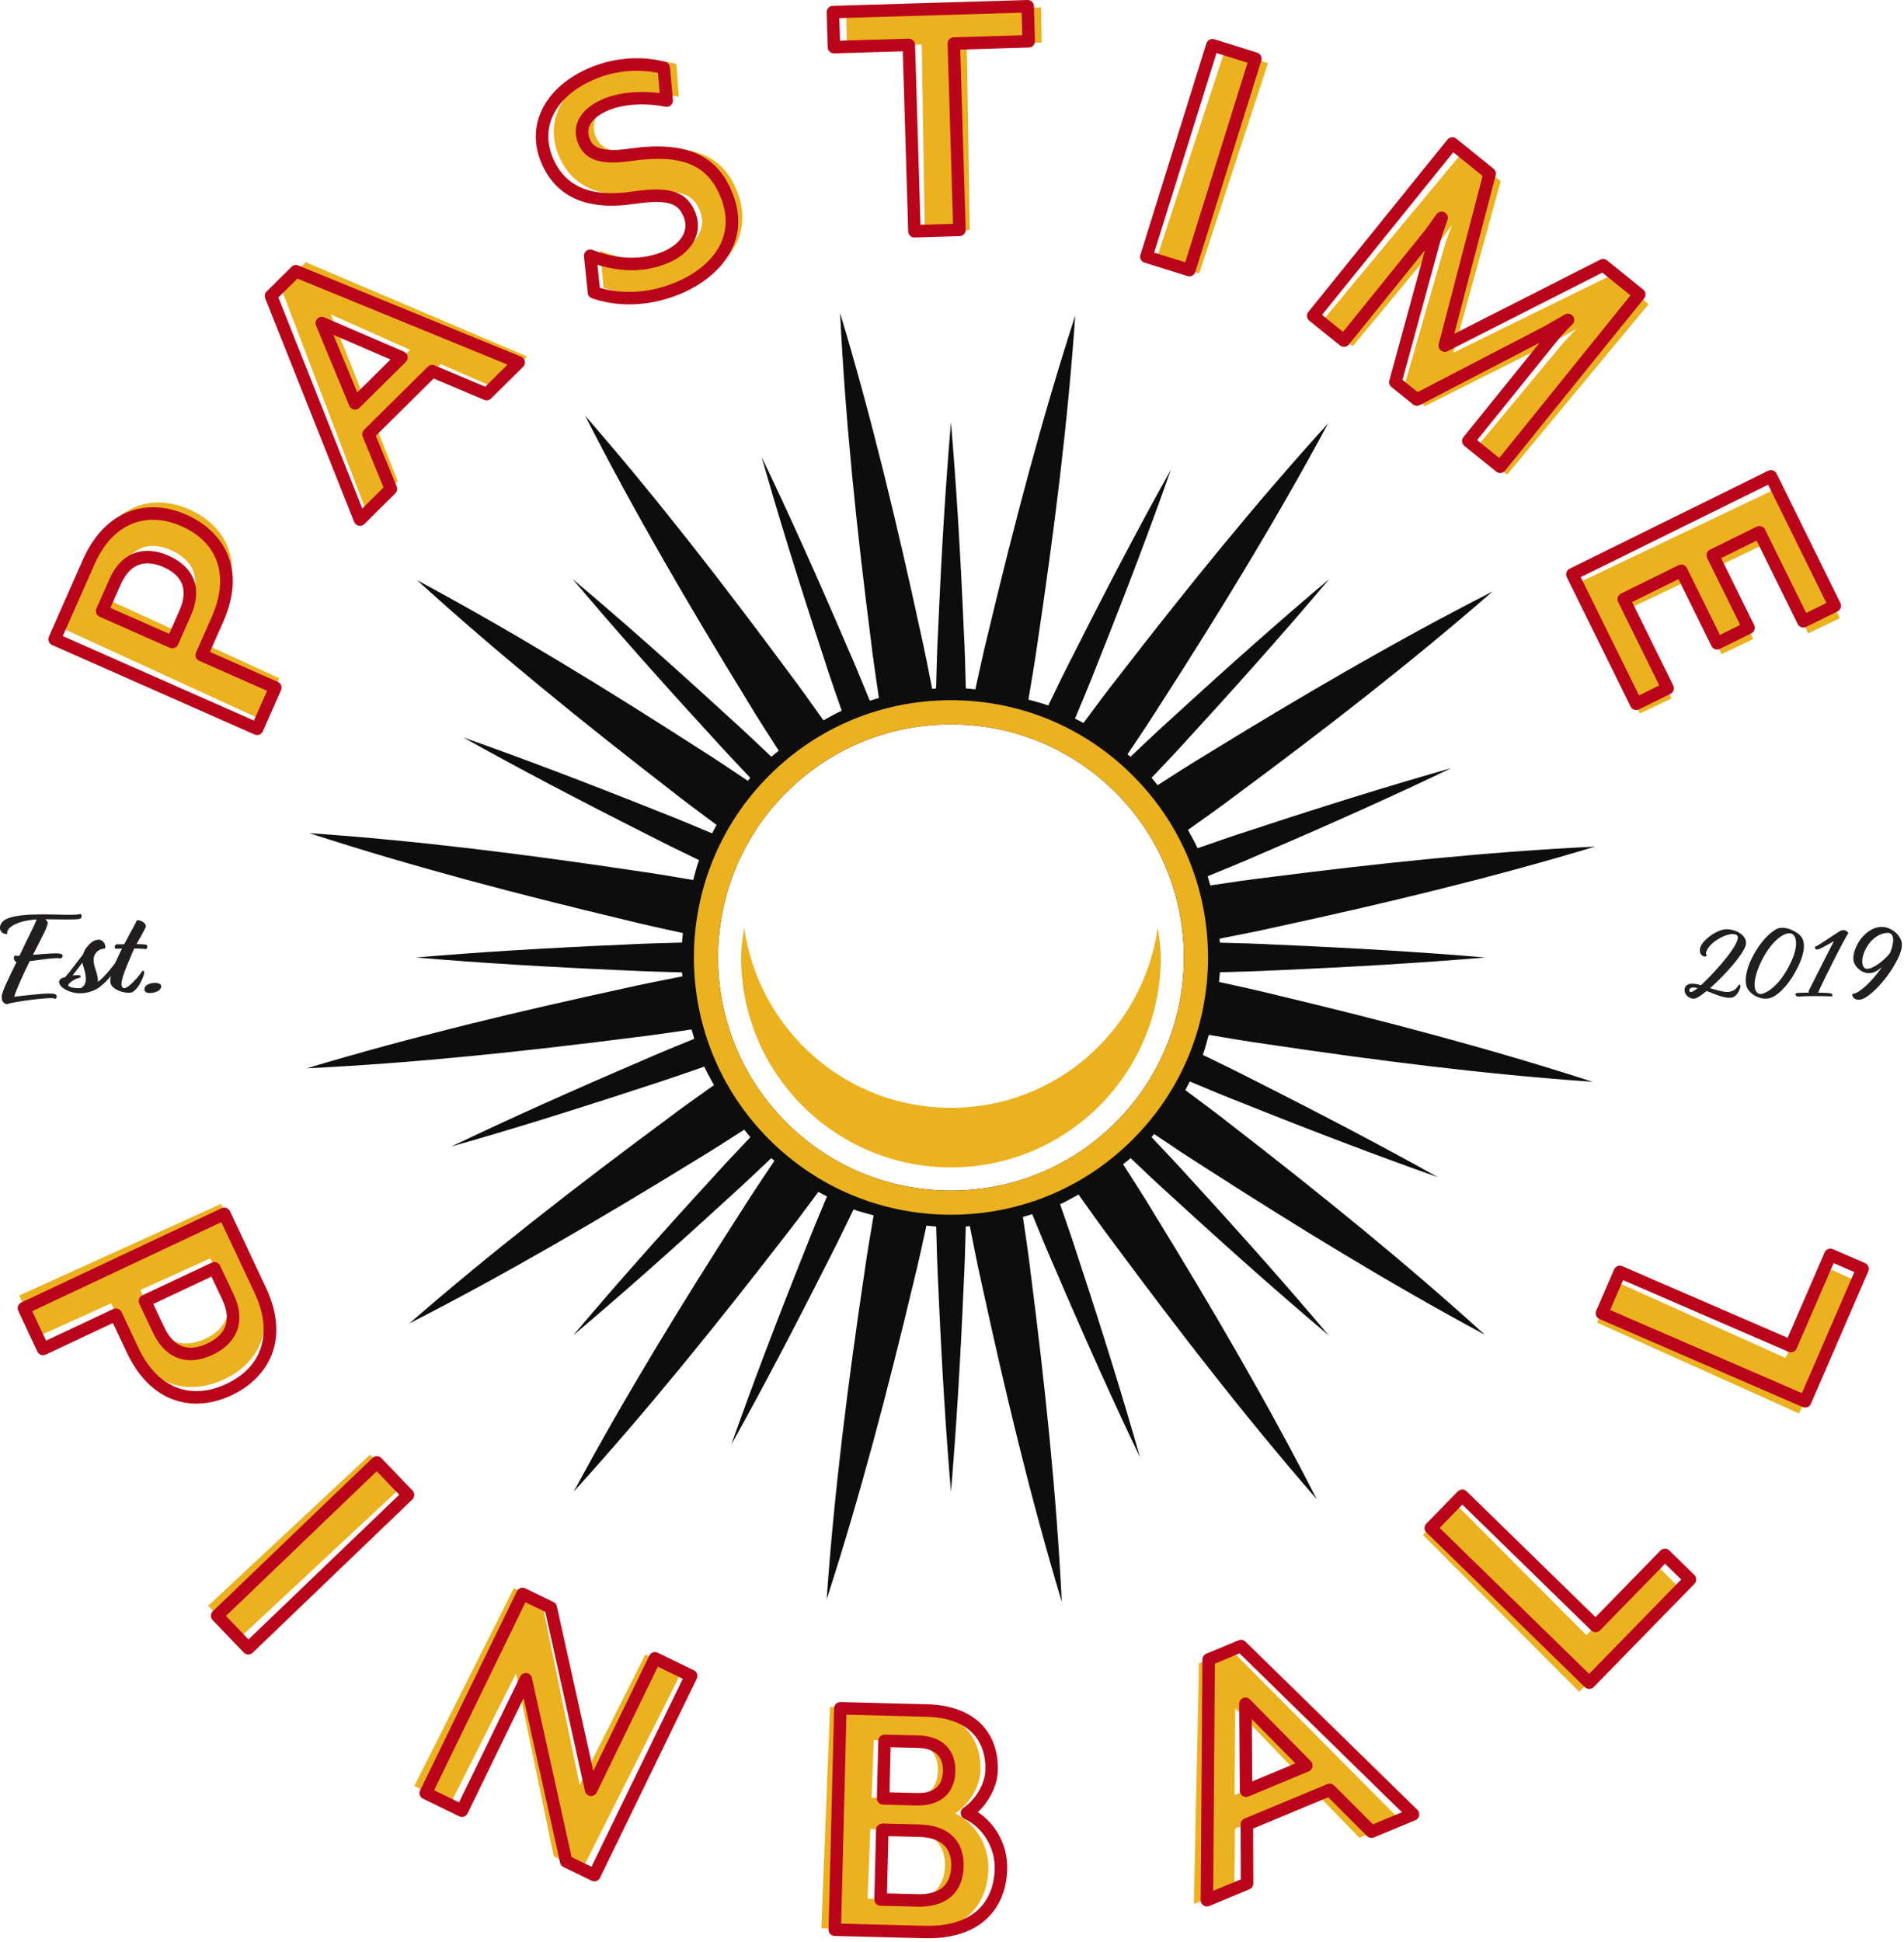 <?xml version="1.0" encoding="UTF-8" standalone="no"?>
<!DOCTYPE svg PUBLIC "-//W3C//DTD SVG 1.1//EN" "http://www.w3.org/Graphics/SVG/1.1/DTD/svg11.dtd">
<svg width="100%" height="100%" viewBox="0 0 255 260" version="1.1" xmlns="http://www.w3.org/2000/svg" xmlns:xlink="http://www.w3.org/1999/xlink" xml:space="preserve" xmlns:serif="http://www.serif.com/" style="fill-rule:evenodd;clip-rule:evenodd;stroke-linejoin:round;stroke-miterlimit:2;">
    <g id="r-y-y-b">
        <g transform="matrix(1,0,0,1,16.131,86.066)">
            <path d="M0,-9.696L-1.771,-5.833L7.573,-1.546L9.345,-5.408C10.973,-8.958 9.44,-11.184 6.88,-12.36C4.364,-13.514 1.628,-13.245 0,-9.696M13.667,-4.514L11.48,0.249L21.275,4.742L18.762,10.224L-8.194,-2.144L-3.497,-12.389C-0.528,-18.859 4.745,-19.92 9.373,-17.795C14.045,-15.652 16.635,-10.984 13.667,-4.514" style="fill:rgb(236,177,31);fill-rule:nonzero;"/>
        </g>
        <g transform="matrix(1,0,0,1,44.311,61.489)">
            <path d="M0,-19.394L4.307,-8.58L10.609,-14.648L0,-19.394ZM21.945,-9.574L14.698,-12.753L6.044,-4.421L8.947,2.94L4.747,6.987L-6.746,-23.123L-3.364,-26.381L26.29,-13.758L21.945,-9.574Z" style="fill:rgb(236,177,31);fill-rule:nonzero;"/>
        </g>
        <g transform="matrix(1,0,0,1,91.978,9.565)">
            <path d="M0,28.558C-4.604,30.355 -8.622,29.852 -11.157,28.932L-11.592,24.008C-9.068,25.038 -5.393,25.888 -1.617,24.414C1.146,23.336 2.725,21.126 1.771,18.687C0.873,16.385 -0.884,15.689 -5.827,16.347C-12.186,17.182 -15.693,14.995 -17.239,11.036C-19,6.522 -16.683,1.851 -10.744,-0.468C-7.336,-1.797 -3.793,-1.694 -1.393,-0.985L-1.063,3.397C-3.501,2.862 -6.696,2.835 -9.135,3.788C-11.852,4.848 -12.998,6.674 -12.224,8.655C-11.596,10.266 -10.144,11.133 -6.008,10.579C1.068,9.676 4.89,11.315 6.759,16.103C9.078,22.044 5.203,26.526 0,28.558" style="fill:rgb(236,177,31);fill-rule:nonzero;"/>
        </g>
        <g transform="matrix(1,0,0,1,129.476,26.055)">
            <path d="M0,-20.197L0.402,4.759L-5.627,4.856L-6.029,-20.1L-16.061,-19.939L-16.135,-24.635L9.958,-25.053L10.032,-20.358L0,-20.197Z" style="fill:rgb(236,177,31);fill-rule:nonzero;"/>
        </g>
        <g transform="matrix(0.311,-0.95,-0.95,-0.311,172.514,32.805)">
            <rect x="-7.347" y="10.138" width="29.66" height="6.032" style="fill:rgb(236,177,31);"/>
        </g>
        <g transform="matrix(1,0,0,1,197.63,23.67)">
            <path d="M0,36.362L11.622,22.37C12.063,21.838 13.408,20.451 13.573,20.33L10.937,21.801L-6.808,30.709L-9.657,28.341L-4.158,9.264C-3.945,8.542 -3.271,6.725 -3.156,6.434C-3.252,6.548 -4.401,8.163 -4.844,8.696L-16.466,22.688L-20.533,19.309L-1.586,-3.505L3.357,0.601L-2.977,23.546L18.377,13.074L23.167,17.055L4.22,39.867L0,36.362Z" style="fill:rgb(236,177,31);fill-rule:nonzero;"/>
        </g>
        <g transform="matrix(1,0,0,1,211.315,82.775)">
            <path d="M0,-4.707L26.778,-17.451L35.082,-0.001L30.844,2.016L25.129,-9.988L18.837,-6.992L23.488,2.779L19.249,4.798L14.596,-4.976L6.83,-1.28L12.545,10.727L8.304,12.744L0,-4.707Z" style="fill:rgb(236,177,31);fill-rule:nonzero;"/>
        </g>
        <g transform="matrix(1,0,0,1,29.926,175.701)">
            <path d="M0,-3.374L-1.757,-7.244L-11.121,-2.996L-9.366,0.875C-7.752,4.432 -5.062,4.732 -2.497,3.568C0.025,2.424 1.614,0.183 0,-3.374M-12.873,3.554L-15.04,-1.219L-24.855,3.234L-27.347,-2.259L-0.332,-14.516L4.324,-4.25C7.266,2.234 4.612,6.913 -0.025,9.018C-4.708,11.142 -9.931,10.036 -12.873,3.554" style="fill:rgb(236,177,31);fill-rule:nonzero;"/>
        </g>
        <g transform="matrix(0.731,-0.682,-0.682,-0.731,36.745,221.652)">
            <rect x="-1.93" y="4.897" width="29.653" height="6.029" style="fill:rgb(236,177,31);"/>
        </g>
        <g transform="matrix(1,0,0,1,74.16,214.516)">
            <path d="M0,33.996L-5.061,9.538L-13.86,27.017L-18.673,24.597L-5.339,-1.89L-1.586,0L3.475,24.458L12.274,6.978L17.087,9.399L3.752,35.886L0,33.996Z" style="fill:rgb(236,177,31);fill-rule:nonzero;"/>
        </g>
        <g transform="matrix(1,0,0,1,116.724,246.775)">
            <path d="M0,-6.104L4.494,-5.926C7.507,-5.809 8.807,-7.439 8.892,-9.613C8.977,-11.785 7.809,-13.513 4.796,-13.63L0.302,-13.807L0,-6.104ZM4.773,-1.712L-0.164,-1.906L-0.53,7.428L4.409,7.622C8.162,7.768 9.722,5.802 9.827,3.135C9.931,0.468 8.527,-1.565 4.773,-1.712M5.281,11.859L-6.718,11.39L-5.558,-18.241L5.948,-17.79C12.318,-17.541 14.749,-13.934 14.583,-9.686C14.494,-7.415 12.919,-5.103 11.194,-3.984C14.057,-2.585 15.77,0.451 15.646,3.56C15.46,8.351 12.394,12.137 5.281,11.859" style="fill:rgb(236,177,31);fill-rule:nonzero;"/>
        </g>
        <g transform="matrix(1,0,0,1,165.425,247.174)">
            <path d="M0,-18.491L-0.081,-6.85L8.043,-10.101L0,-18.491ZM16.639,-1.133L11.12,-6.805L-0.033,-2.343L-0.116,5.571L-5.533,7.738L-4.848,-24.485L-0.486,-26.229L22.237,-3.373L16.639,-1.133Z" style="fill:rgb(236,177,31);fill-rule:nonzero;"/>
        </g>
        <g transform="matrix(1,0,0,1,211.501,201.242)">
            <path d="M0,25.264L-20.929,4.257L-16.657,0L0.958,17.681L10.375,8.298L13.69,11.624L0,25.264Z" style="fill:rgb(236,177,31);fill-rule:nonzero;"/>
        </g>
        <g transform="matrix(1,0,0,1,240.944,169.685)">
            <path d="M0,19.557L-27.051,7.387L-24.575,1.885L-1.808,12.128L3.649,0L7.932,1.927L0,19.557Z" style="fill:rgb(236,177,31);fill-rule:nonzero;"/>
        </g>
        <g transform="matrix(1,0,0,1,5.3,134.362)">
            <path d="M0,-11.938C2.065,-11.972 4.934,-11.767 5.482,-12.006C5.67,-11.887 5.771,-11.41 5.277,-11.323C4.712,-11.222 2.681,-11.272 0.75,-11.289C0.972,-11.118 1.126,-10.913 1.093,-10.744C0.938,-9.991 0.306,-8.881 -0.888,-6.524C0.75,-6.661 2.681,-6.849 2.953,-6.61C3.313,-6.302 2.902,-6.029 2.697,-6.046C2.492,-6.2 0.29,-5.894 -1.315,-5.688C-2.136,-4.048 -3.074,-1.966 -3.4,-0.923C-1.47,-1.111 1.792,-1.589 2.186,-1.196C2.458,-0.923 2.169,-0.581 2.015,-0.632C1.913,-0.991 -3.672,-0.224 -4.338,0.068C-4.903,0.068 -5.159,-0.598 -5.038,-0.837C-5.055,-0.872 -5.072,-0.906 -5.072,-0.94C-5.106,-1.503 -3.877,-3.93 -3.091,-5.551C-3.467,-5.706 -3.588,-6.338 -3.246,-6.439C-3.178,-6.405 -2.973,-6.389 -2.698,-6.389C-1.658,-8.659 -0.683,-10.401 -0.394,-11.272C-2.493,-11.154 -4.493,-10.384 -4.338,-9.308C-5.381,-9.291 -5.569,-10.351 -4.937,-10.982C-4.032,-11.904 -1.076,-11.921 0,-11.938" style="fill:rgb(33,30,31);fill-rule:nonzero;"/>
        </g>
        <g transform="matrix(1,0,0,1,9.717,128.59)">
            <path d="M0,2.014C0.461,1.946 0.888,1.946 0.991,1.997C1.093,2.048 1.11,2.219 1.008,2.322C0.53,2.322 -0.512,2.955 -0.596,3.329C-0.478,3.585 0.222,3.739 1.093,3.705C1.213,3.654 1.315,3.568 1.436,3.449C2.084,2.801 1.641,1.418 1.436,0.769C1.385,0.614 1.332,0.443 1.315,0.289C0.905,0.836 0.444,1.452 0,2.014M1.418,-0.838C1.503,-1.145 1.641,-1.437 1.846,-1.692C2.29,-2.288 2.852,-2.785 3.484,-2.785C4.288,-2.785 4.56,-1.743 4.304,-1.589C3.843,-1.606 2.818,-1.232 2.818,-0.051C2.818,0.921 3.501,1.946 3.382,2.885C4.442,2.1 5.636,0.426 5.996,-0.018C6.251,-0.324 6.611,-0.138 6.406,0.255C5.962,1.008 4.954,2.545 3.655,3.534C2.408,4.492 0.222,4.799 -1.315,3.654C-1.844,3.262 -2.186,2.474 -0.99,2.236C-0.273,1.418 0.719,0.05 1.418,-0.838" style="fill:rgb(33,30,31);fill-rule:nonzero;"/>
        </g>
        <g transform="matrix(1,0,0,1,18.286,129.803)">
            <path d="M0,-3.4C0.702,-3.4 1.281,-3.366 1.368,-3.279C1.556,-3.041 1.401,-2.717 1.129,-2.734C1.008,-2.785 0.393,-2.818 -0.307,-2.818L-0.596,-2.17C-1.554,0.067 -2.561,2.372 -1.672,2.492C-1.144,2.56 0.222,1.04 0.77,0.205C0.924,0.084 1.042,0.239 1.042,0.408C0.94,1.04 0.325,2.492 -0.529,3.004C-1.11,3.347 -3.296,2.835 -3.482,1.793C-3.637,0.989 -3.176,-0.359 -1.945,-2.801C-2.322,-2.785 -2.611,-2.785 -2.698,-2.785C-3.038,-2.785 -2.988,-3.262 -2.63,-3.4C-2.527,-3.366 -2.133,-3.366 -1.656,-3.383C-0.613,-5.398 -0.102,-6.131 0,-6.558C0.547,-6.747 1.334,-6.131 1.247,-5.757C1.163,-5.398 0.564,-4.459 0,-3.4" style="fill:rgb(33,30,31);fill-rule:nonzero;"/>
        </g>
        <g transform="matrix(0.543,0.84,0.84,-0.543,19.52,131.968)">
            <path d="M0.907,-0.332C0.623,-0.677 0.007,-0.403 0.013,0.142C-0.022,0.716 0.443,1.595 0.907,1.743C1.325,1.856 1.577,1.205 1.468,0.851C1.42,0.493 1.242,-0.001 0.907,-0.332" style="fill:rgb(33,30,31);fill-rule:nonzero;"/>
        </g>
        <g transform="matrix(1,0,0,1,227.361,125.699)">
            <path d="M0,6.599C-0.545,6.454 -0.739,6.507 -0.922,6.583C-1.22,6.715 -1.182,7.22 -0.793,7.104C-0.623,7.053 -0.351,6.871 0,6.599M0.39,1.055C0.7,0.225 2.154,-0.945 3.39,-1.23C4.778,-1.543 6.907,-0.503 6.413,0.937C5.945,2.3 3.531,4.962 1.662,6.599C2.584,6.871 3.362,7.078 3.791,7.104C4.804,7.169 5.246,6.583 5.388,6.326C5.557,6.026 5.804,6.091 5.726,6.454C5.66,6.753 5.296,7.715 4.584,7.857C3.647,8.038 2.195,7.338 1.208,6.975C0.519,7.545 -0.053,7.922 -0.363,7.988C-1.182,8.142 -2.013,7.247 -1.674,6.48C-1.454,6.026 -0.83,5.806 0.442,6.207C1.091,5.623 1.935,4.755 2.935,3.624C4.466,1.886 5.842,-0.076 5.246,-0.503C4.726,-0.88 3.44,-0.49 2.377,0.275C1.221,1.093 0.96,2.015 1.208,2.131C1.261,2.209 1.129,2.417 0.856,2.353C0.455,2.262 0.129,1.755 0.39,1.055" style="fill:rgb(33,30,31);fill-rule:nonzero;"/>
        </g>
        <g transform="matrix(1,0,0,1,235.842,129.141)">
            <path d="M0,-0.336C-1.22,2.22 -1.038,3.909 -0.051,3.934C0.558,3.947 2.479,2.96 3.985,-0.258C5.116,-2.596 4.753,-4.01 3.998,-4.167C2.985,-4.374 1.22,-2.919 0,-0.336M2.116,-4.776C3.207,-5.309 5.038,-4.349 5.492,-3.596C5.895,-2.919 5.92,-1.738 5.038,0.131C4.063,2.248 2.596,3.922 1.441,4.402C0.078,4.973 -1.753,3.934 -1.985,2.702C-2.154,1.806 -1.947,0.273 -0.728,-1.765C0.429,-3.7 1.649,-4.543 2.116,-4.776" style="fill:rgb(33,30,31);fill-rule:nonzero;"/>
        </g>
        <g transform="matrix(1,0,0,1,245.18,124.363)">
            <path d="M0,9.038C-0.817,8.984 -3.583,8.984 -4.271,9.051C-4.737,9.089 -4.944,8.596 -4.401,8.57C-4.076,8.543 -3.518,8.543 -2.894,8.53C-2.96,8.452 -2.973,8.374 -2.935,8.283C-2.725,7.828 0.43,1.636 0.43,1.636C0.43,1.636 -1.078,2.532 -1.621,2.727C-2.091,2.896 -2.167,2.454 -2.076,2.376C-1.803,2.351 0.404,0.792 1.183,0.325C1.806,-0.051 2.246,0.312 2.377,0.572C2.025,0.911 -1.154,7.27 -1.687,8.53C-0.947,8.543 -0.298,8.57 -0.065,8.608C0.261,8.659 0.39,9.063 0,9.038" style="fill:rgb(33,30,31);fill-rule:nonzero;"/>
        </g>
        <g transform="matrix(1,0,0,1,253.129,130.243)">
            <path d="M0,-2.646C0.597,-4.075 0.637,-5.424 -0.389,-5.348C-3.091,-5.126 -4.389,-1.335 -3.376,-0.621C-2.752,-0.181 -0.896,-1.479 0,-2.646M-1.065,-0.777C-1.401,-0.492 -1.765,-0.232 -2.104,-0.103C-3.389,0.417 -4.492,-0.557 -4.815,-1.348C-5.283,-2.492 -4.051,-5.399 -1.843,-6.048C-0.325,-6.49 1.104,-5.399 1.48,-4.361C1.844,-3.361 1.183,-2.05 0.546,-0.972C-0.661,1.132 -2.699,3.221 -3.815,3.546C-4.843,3.844 -5.232,2.948 -4.984,2.793C-4.401,2.884 -2.623,1.468 -1.065,-0.777" style="fill:rgb(33,30,31);fill-rule:nonzero;"/>
        </g>
        <g transform="matrix(1,0,0,1,149.425,106.121)">
            <path d="M0,44.133C-5.894,50.028 -13.729,53.273 -22.065,53.273C-30.401,53.273 -38.237,50.028 -44.131,44.133C-56.299,31.966 -56.299,12.169 -44.132,0.001C-38.237,-5.893 -30.401,-9.139 -22.065,-9.139C-13.729,-9.139 -5.894,-5.893 0,0.001C12.168,12.169 12.168,31.966 0,44.133M20.271,33.676C34.715,35.828 49.216,37.688 63.879,38.713C49.894,34.19 35.747,30.5 21.543,27.104C18.983,26.462 16.407,25.909 13.831,25.345C13.871,24.912 13.933,24.483 13.955,24.049C16.513,23.978 19.072,23.918 21.635,23.779C32.132,23.323 41.175,22.769 49.468,22.068C41.175,21.363 32.127,20.81 21.616,20.354C19.066,20.216 16.511,20.154 13.955,20.083C13.945,19.905 13.916,19.728 13.904,19.55C16.486,19.04 19.072,18.544 21.642,17.956C35.913,14.861 50.134,11.464 64.209,7.224C49.525,7.931 34.988,9.482 20.502,11.334C17.882,11.638 15.277,12.034 12.673,12.419C12.559,12.009 12.438,11.602 12.31,11.196C14.685,10.223 17.063,9.257 19.418,8.216C29.105,4.066 37.397,0.334 44.951,-3.286C36.901,-1.004 28.209,1.689 18.179,4.995C15.762,5.761 13.366,6.606 10.966,7.439C10.596,6.6 10.116,5.805 9.679,4.991C11.826,3.461 13.983,1.946 16.087,0.35C27.824,-8.339 39.39,-17.282 50.478,-26.934C37.384,-20.253 24.77,-12.862 12.325,-5.218C10.056,-3.86 7.838,-2.425 5.613,-0.998C5.341,-1.325 5.094,-1.666 4.808,-1.986C6.57,-3.846 8.34,-5.701 10.055,-7.615C17.188,-15.392 23.213,-22.207 28.596,-28.594C22.206,-23.21 15.391,-17.183 7.602,-10.041C5.697,-8.334 3.845,-6.567 1.985,-4.807C1.855,-4.924 1.715,-5.021 1.583,-5.136C3.05,-7.327 4.53,-9.509 5.934,-11.745C13.837,-24.025 21.489,-36.483 28.444,-49.434C18.562,-38.551 9.379,-27.175 0.445,-15.622C-1.19,-13.556 -2.75,-11.437 -4.32,-9.325C-4.691,-9.535 -5.071,-9.722 -5.449,-9.919C-4.457,-12.287 -3.455,-14.656 -2.527,-17.059C1.392,-26.857 4.616,-35.36 7.395,-43.252C3.315,-35.944 -0.926,-27.89 -5.678,-18.459C-6.841,-16.221 -7.933,-13.942 -9.035,-11.669C-9.903,-12.003 -10.807,-12.191 -11.692,-12.456C-11.256,-15.055 -10.802,-17.652 -10.443,-20.266C-8.288,-34.71 -6.434,-49.213 -5.419,-63.877C-9.952,-49.894 -13.646,-35.748 -17.04,-21.544C-17.684,-18.984 -18.236,-16.407 -18.799,-13.831C-19.224,-13.869 -19.645,-13.929 -20.07,-13.953C-20.141,-16.511 -20.2,-19.071 -20.342,-21.633C-20.797,-32.173 -21.354,-41.254 -22.066,-49.586C-22.778,-41.251 -23.335,-32.167 -23.792,-21.615C-23.931,-19.065 -23.991,-16.508 -24.061,-13.953C-24.235,-13.943 -24.407,-13.914 -24.581,-13.903C-25.092,-16.485 -25.587,-19.071 -26.176,-21.64C-29.271,-35.911 -32.668,-50.132 -36.908,-64.207C-36.201,-49.524 -34.65,-34.987 -32.798,-20.5C-32.494,-17.881 -32.098,-15.278 -31.713,-12.671C-32.124,-12.558 -32.53,-12.437 -32.937,-12.309C-33.909,-14.683 -34.875,-17.062 -35.916,-19.415C-40.071,-29.109 -43.803,-37.403 -47.42,-44.947C-45.137,-36.9 -42.443,-28.206 -39.137,-18.178C-38.371,-15.761 -37.528,-13.365 -36.695,-10.965C-37.533,-10.595 -38.328,-10.115 -39.141,-9.678C-40.671,-11.825 -42.186,-13.982 -43.782,-16.085C-52.471,-27.823 -61.414,-39.388 -71.066,-50.476C-64.384,-37.383 -56.994,-24.767 -49.35,-12.324C-47.991,-10.054 -46.556,-7.836 -45.13,-5.613C-45.457,-5.34 -45.797,-5.093 -46.116,-4.807C-47.977,-6.569 -49.833,-8.337 -51.747,-10.053C-59.522,-17.183 -66.334,-23.21 -72.728,-28.594C-67.339,-22.201 -61.312,-15.384 -54.172,-7.599C-52.466,-5.696 -50.698,-3.843 -48.939,-1.985C-49.056,-1.854 -49.154,-1.714 -49.269,-1.582C-51.459,-3.049 -53.641,-4.53 -55.877,-5.932C-68.158,-13.835 -80.615,-21.489 -93.565,-28.443C-82.683,-18.561 -71.307,-9.377 -59.754,-0.444C-57.688,1.192 -55.569,2.752 -53.457,4.321C-53.667,4.694 -53.855,5.072 -54.051,5.45C-56.421,4.457 -58.789,3.456 -61.193,2.527C-70.989,-1.389 -79.492,-4.616 -87.382,-7.392C-80.073,-3.313 -72.022,0.928 -62.593,5.679C-60.353,6.841 -58.075,7.932 -55.801,9.035C-56.135,9.904 -56.323,10.807 -56.588,11.694C-59.188,11.258 -61.784,10.804 -64.398,10.445C-78.842,8.29 -93.344,6.435 -108.009,5.42C-94.026,9.954 -79.88,13.648 -65.676,17.042C-63.116,17.685 -60.539,18.237 -57.963,18.8C-58.001,19.224 -58.062,19.647 -58.085,20.072C-60.643,20.142 -63.203,20.202 -65.765,20.342C-76.31,20.799 -85.389,21.355 -93.718,22.068C-85.377,22.781 -76.293,23.338 -65.747,23.794C-63.197,23.934 -60.64,23.995 -58.085,24.064C-58.075,24.242 -58.046,24.418 -58.034,24.596C-60.615,25.108 -63.201,25.603 -65.77,26.19C-80.042,29.288 -94.262,32.68 -108.339,36.909C-93.658,36.192 -79.121,34.636 -64.635,32.786C-62.016,32.482 -59.413,32.086 -56.808,31.703C-56.692,32.121 -56.568,32.536 -56.438,32.951C-58.811,33.923 -61.189,34.889 -63.543,35.929C-73.203,40.07 -81.469,43.788 -88.979,47.381C-80.974,45.105 -72.313,42.42 -62.314,39.126C-59.897,38.358 -57.503,37.516 -55.104,36.684C-54.73,37.529 -54.246,38.333 -53.804,39.154C-55.951,40.684 -58.106,42.199 -60.209,43.794C-71.946,52.485 -83.515,61.424 -94.608,71.068C-81.521,64.377 -68.908,56.983 -56.463,49.341C-54.195,47.982 -51.978,46.548 -49.753,45.122C-49.475,45.456 -49.222,45.803 -48.93,46.13C-50.691,47.99 -52.46,49.845 -54.176,51.759C-61.277,59.502 -67.283,66.289 -72.652,72.656C-66.29,67.286 -59.5,61.279 -51.744,54.165C-49.84,52.458 -47.986,50.692 -46.127,48.933C-45.99,49.055 -45.842,49.158 -45.704,49.279C-47.17,51.47 -48.65,53.651 -50.054,55.886C-57.954,68.168 -65.611,80.622 -72.575,93.567C-62.701,82.678 -53.521,71.299 -44.586,59.748C-42.952,57.682 -41.392,55.564 -39.822,53.452C-39.443,53.667 -39.056,53.859 -38.67,54.059C-39.662,56.429 -40.662,58.797 -41.592,61.198C-45.495,70.959 -48.711,79.434 -51.479,87.283C-47.429,80.014 -43.204,71.989 -38.463,62.592C-37.303,60.351 -36.211,58.073 -35.108,55.8C-34.232,56.138 -33.32,56.327 -32.426,56.594C-32.861,59.193 -33.314,61.788 -33.674,64.403C-35.827,78.847 -37.687,93.348 -38.712,108.011C-34.188,94.026 -30.499,79.879 -27.103,65.675C-26.461,63.115 -25.909,60.539 -25.345,57.964C-24.912,58.003 -24.481,58.065 -24.047,58.088C-23.978,60.646 -23.916,63.204 -23.777,65.765C-23.321,76.267 -22.769,85.313 -22.066,93.606C-21.361,85.313 -20.81,76.261 -20.352,65.747C-20.215,63.199 -20.152,60.643 -20.083,58.088C-19.9,58.077 -19.719,58.049 -19.536,58.035C-19.025,60.617 -18.529,63.201 -17.942,65.771C-14.845,80.042 -11.452,94.264 -7.223,108.34C-7.94,93.659 -9.496,79.122 -11.346,64.636C-11.65,62.017 -12.046,59.414 -12.429,56.809C-12.011,56.694 -11.596,56.57 -11.181,56.439C-10.208,58.813 -9.243,61.191 -8.203,63.545C-4.058,73.209 -0.34,81.477 3.25,88.977C0.973,80.97 -1.714,72.31 -5.007,62.314C-5.773,59.897 -6.616,57.504 -7.448,55.105C-6.603,54.731 -5.8,54.246 -4.979,53.805C-3.448,55.952 -1.932,58.108 -0.338,60.211C8.354,71.947 17.292,83.516 26.936,94.61C20.245,81.522 12.851,68.909 5.208,56.465C3.85,54.196 2.415,51.979 0.99,49.754C1.323,49.477 1.671,49.224 1.997,48.933C3.857,50.694 5.712,52.463 7.624,54.177C15.376,61.284 22.161,67.289 28.522,72.656C23.151,66.286 17.143,59.496 10.034,51.744C8.327,49.84 6.561,47.987 4.801,46.128C4.924,45.991 5.026,45.843 5.146,45.705C7.337,47.172 9.519,48.652 11.754,50.055C24.036,57.956 36.49,65.612 49.436,72.576C38.546,62.702 27.167,53.524 15.616,44.588C13.55,42.953 11.432,41.393 9.32,39.824C9.535,39.445 9.727,39.058 9.927,38.671C12.297,39.663 14.664,40.663 17.067,41.594C26.823,45.495 35.297,48.71 43.15,51.481C35.873,47.426 27.85,43.201 18.457,38.466C16.217,37.305 13.939,36.214 11.666,35.111C12.004,34.235 12.193,33.323 12.461,32.428C15.061,32.863 17.656,33.316 20.271,33.676" style="fill:rgb(13,13,13);fill-rule:nonzero;"/>
        </g>
        <g transform="matrix(1,0,0,1,127.36,162.63)">
            <path d="M0,-68.885C-9.2,-68.885 -17.85,-65.302 -24.355,-58.797C-37.784,-45.367 -37.784,-23.516 -24.355,-10.088C-17.85,-3.582 -9.201,0 0,0C9.201,0 17.849,-3.582 24.354,-10.088C30.85,-16.583 34.427,-25.233 34.427,-34.442C34.427,-43.651 30.85,-52.301 24.354,-58.796C17.849,-65.302 9.2,-68.885 0,-68.885M0,-65.649C8.335,-65.649 16.171,-62.402 22.065,-56.508C34.233,-44.341 34.233,-24.543 22.065,-12.376C16.171,-6.482 8.335,-3.237 0,-3.237C-8.336,-3.237 -16.172,-6.482 -22.066,-12.376C-34.234,-24.543 -34.234,-44.341 -22.067,-56.508C-16.172,-62.402 -8.336,-65.649 0,-65.649" style="fill:rgb(236,177,31);fill-rule:nonzero;"/>
        </g>
        <g transform="matrix(1,0,0,1,127.359,132.172)">
            <path d="M0,16.149C-14.157,16.149 -25.752,5.647 -27.702,-7.971C-27.891,-6.657 -28.104,-5.35 -28.104,-3.985C-28.104,11.537 -15.521,24.12 0,24.12C15.521,24.12 28.104,11.537 28.104,-3.984C28.104,-5.35 27.892,-6.657 27.703,-7.97C25.752,5.647 14.156,16.149 0,16.149" style="fill:rgb(236,177,31);fill-rule:nonzero;"/>
        </g>
        <g transform="matrix(1,0,0,1,14.781,84.632)">
            <path d="M0,-3.252L7.875,0.229L9.254,-2.894C10.449,-5.597 9.73,-7.553 7.119,-8.708C6.301,-9.068 5.083,-9.423 3.934,-9.055C2.875,-8.716 2.016,-7.814 1.38,-6.375L0,-3.252ZM8.301,2.167C8.186,2.167 8.071,2.144 7.963,2.096L-1.44,-2.061C-1.862,-2.248 -2.053,-2.741 -1.867,-3.163L-0.149,-7.05C0.688,-8.946 1.891,-10.156 3.424,-10.647C4.729,-11.064 6.241,-10.923 7.795,-10.236C11.267,-8.701 12.356,-5.778 10.784,-2.218L9.066,1.669C8.976,1.872 8.81,2.031 8.603,2.111C8.506,2.148 8.403,2.167 8.301,2.167M-6.371,0.527L19.226,11.841L20.988,7.854L11.895,3.836C11.692,3.747 11.533,3.58 11.454,3.373C11.374,3.166 11.379,2.936 11.469,2.734L13.588,-2.06C15.979,-7.469 14.464,-11.999 9.536,-14.177C7.289,-15.172 5.064,-15.311 3.102,-14.58C0.879,-13.752 -0.889,-11.881 -2.154,-9.019L-6.371,0.527ZM19.653,13.78C19.538,13.78 19.422,13.756 19.315,13.708L-7.811,1.718C-8.233,1.531 -8.424,1.038 -8.238,0.616L-3.684,-9.694C-2.249,-12.939 -0.104,-15.169 2.519,-16.146C4.897,-17.032 7.558,-16.881 10.211,-15.706C14.755,-13.697 18.43,-8.88 15.117,-1.384L13.335,2.645L22.428,6.663C22.85,6.849 23.041,7.343 22.854,7.765L20.417,13.282C20.328,13.484 20.161,13.643 19.955,13.723C19.857,13.761 19.755,13.78 19.653,13.78" style="fill:rgb(186,4,26);fill-rule:nonzero;"/>
        </g>
        <g transform="matrix(1,0,0,1,44.655,60.979)">
            <path d="M0,-16.143L3.192,-8.441L7.646,-12.85L0,-16.143ZM2.896,-6.137C2.842,-6.137 2.786,-6.142 2.731,-6.153C2.458,-6.208 2.231,-6.395 2.125,-6.653L-2.333,-17.405C-2.463,-17.719 -2.39,-18.081 -2.147,-18.32C-1.905,-18.559 -1.542,-18.627 -1.23,-18.493L9.444,-13.895C9.7,-13.785 9.883,-13.556 9.935,-13.283C9.987,-13.01 9.899,-12.729 9.702,-12.534L3.484,-6.379C3.327,-6.222 3.114,-6.137 2.896,-6.137M-7.377,-21.156L3.863,7.104L6.712,4.282L3.919,-2.521C3.791,-2.834 3.864,-3.194 4.104,-3.432L12.641,-11.884C12.882,-12.122 13.243,-12.191 13.554,-12.06L20.329,-9.2L23.319,-12.162L-4.826,-23.682L-7.377,-21.156ZM3.554,9.422C3.497,9.422 3.439,9.417 3.383,9.405C3.108,9.347 2.881,9.156 2.777,8.896L-9.135,-21.051C-9.259,-21.363 -9.185,-21.718 -8.946,-21.954L-5.609,-25.259C-5.371,-25.495 -5.013,-25.565 -4.705,-25.438L25.122,-13.23C25.381,-13.124 25.57,-12.894 25.625,-12.619C25.68,-12.344 25.593,-12.06 25.393,-11.863L21.107,-7.619C20.867,-7.38 20.506,-7.31 20.194,-7.442L13.419,-10.303L5.678,-2.638L8.471,4.165C8.6,4.478 8.526,4.837 8.286,5.076L4.142,9.18C3.984,9.337 3.771,9.422 3.554,9.422" style="fill:rgb(186,4,26);fill-rule:nonzero;"/>
        </g>
        <g transform="matrix(1,0,0,1,80.327,9.672)">
            <path d="M0,28.846C2.013,29.448 5.63,29.971 10.059,28.17C14.533,26.35 18.491,22.385 16.184,16.711C14.402,12.327 10.943,10.926 4.232,11.878C0.15,12.484 -1.986,11.781 -2.901,9.528C-3.399,8.304 -3.31,7.082 -2.643,5.995C-2.025,4.987 -0.911,4.135 0.579,3.53C2.94,2.569 5.804,2.504 8.031,2.798L7.789,0.09C5.686,-0.369 2.573,-0.386 -0.46,0.846C-5.747,2.996 -8.053,7.119 -6.333,11.35C-4.738,15.276 -1.275,16.795 4.257,15.988C8.684,15.335 11.499,15.576 12.782,18.734C13.357,20.148 13.249,21.575 12.469,22.861C11.767,24.018 10.572,24.964 9.014,25.597C5.595,26.987 2.224,26.566 -0.314,25.78L0,28.846ZM3.962,31.08C1.788,31.08 0.059,30.648 -1.05,30.263C-1.357,30.157 -1.574,29.882 -1.607,29.559L-2.112,24.642C-2.142,24.352 -2.018,24.068 -1.786,23.891C-1.554,23.715 -1.246,23.672 -0.976,23.779C1.353,24.691 4.869,25.477 8.384,24.049C9.59,23.559 10.533,22.829 11.04,21.993C11.542,21.166 11.607,20.282 11.234,19.364C10.529,17.629 9.339,16.931 4.499,17.642C-1.818,18.563 -5.981,16.656 -7.882,11.979C-9.951,6.888 -7.221,1.791 -1.089,-0.703C2.056,-1.98 5.751,-2.234 8.793,-1.382C9.128,-1.289 9.37,-0.998 9.401,-0.652L9.792,3.726C9.815,3.99 9.713,4.248 9.516,4.424C9.318,4.599 9.053,4.672 8.792,4.619C6.716,4.193 3.633,4.091 1.208,5.078C0.051,5.549 -0.788,6.167 -1.218,6.868C-1.601,7.493 -1.646,8.177 -1.353,8.899C-1.069,9.597 -0.541,10.896 3.993,10.224C11.423,9.169 15.658,10.977 17.733,16.082C20.507,22.904 15.672,27.692 10.689,29.719C8.178,30.739 5.895,31.08 3.962,31.08" style="fill:rgb(186,4,26);fill-rule:nonzero;"/>
        </g>
        <g transform="matrix(1,0,0,1,121.719,26.62)">
            <path d="M0,-21.444C0.45,-21.444 0.821,-21.086 0.835,-20.633L1.56,3.479L5.917,3.348L5.192,-20.764C5.185,-20.986 5.267,-21.201 5.419,-21.362C5.571,-21.524 5.781,-21.618 6.002,-21.625L15.195,-21.901L15.105,-24.924L-9.309,-24.191L-9.219,-21.168L-0.025,-21.444L0,-21.444M0.749,5.176C0.299,5.176 -0.072,4.818 -0.086,4.365L-0.811,-19.748L-10.004,-19.472C-10.219,-19.462 -10.441,-19.547 -10.603,-19.699C-10.764,-19.851 -10.858,-20.061 -10.865,-20.282L-11.004,-24.976C-11.018,-25.438 -10.655,-25.823 -10.194,-25.837L15.891,-26.62C16.109,-26.616 16.327,-26.545 16.489,-26.393C16.65,-26.241 16.745,-26.031 16.751,-25.809L16.891,-21.115C16.905,-20.653 16.542,-20.268 16.081,-20.255L6.888,-19.979L7.612,4.134C7.619,4.355 7.538,4.57 7.386,4.731C7.233,4.893 7.024,4.987 6.803,4.994L0.774,5.175C0.766,5.175 0.757,5.176 0.749,5.176" style="fill:rgb(186,4,26);fill-rule:nonzero;"/>
        </g>
        <g transform="matrix(1,0,0,1,154.577,8.371)">
            <path d="M0,25.446L4.161,26.745L12.506,0.029L8.344,-1.271L0,25.446ZM4.71,28.628C4.628,28.628 4.544,28.615 4.461,28.59L-1.296,26.793C-1.508,26.727 -1.685,26.579 -1.787,26.383C-1.89,26.187 -1.911,25.957 -1.845,25.746L6.997,-2.567C7.063,-2.779 7.211,-2.955 7.407,-3.058C7.604,-3.162 7.834,-3.182 8.044,-3.116L13.802,-1.317C14.242,-1.179 14.488,-0.71 14.351,-0.27L5.508,28.041C5.396,28.399 5.066,28.628 4.71,28.628" style="fill:rgb(186,4,26);fill-rule:nonzero;"/>
        </g>
        <g transform="matrix(1,0,0,1,197.824,22.762)">
            <path d="M0,36.16L2.968,38.556L20.545,16.782L16.77,13.734L-3.952,24.258C-4.245,24.408 -4.599,24.37 -4.855,24.163C-5.111,23.957 -5.223,23.619 -5.14,23.302L0.737,0.792L-3.192,-2.38L-20.77,19.396L-17.955,21.667L-7.056,8.165C-6.773,7.815 -6.145,6.925 -5.769,6.393C-5.575,6.119 -5.434,5.921 -5.402,5.881C-5.146,5.561 -4.692,5.475 -4.338,5.677C-3.98,5.88 -3.823,6.311 -3.967,6.696C-4.077,6.992 -4.717,8.794 -4.907,9.474L-9.994,28.093L-7.962,29.734L9.171,20.832L11.756,19.342C12.138,19.119 12.626,19.237 12.87,19.604C13.113,19.973 13.028,20.467 12.676,20.733C12.517,20.874 11.299,22.163 10.9,22.658L0,36.16ZM3.093,40.568C2.902,40.568 2.717,40.503 2.567,40.382L-1.701,36.936C-2.06,36.646 -2.116,36.119 -1.826,35.761L8.369,23.132L-7.676,31.47C-7.972,31.623 -8.326,31.587 -8.587,31.378L-11.47,29.051C-11.728,28.842 -11.838,28.5 -11.751,28.18L-6.985,10.739L-17.18,23.368C-17.319,23.54 -17.521,23.65 -17.741,23.674C-17.969,23.695 -18.183,23.632 -18.355,23.493L-22.47,20.172C-22.828,19.882 -22.885,19.355 -22.595,18.996L-3.968,-4.08C-3.828,-4.253 -3.626,-4.363 -3.406,-4.386C-3.181,-4.408 -2.965,-4.345 -2.792,-4.206L2.208,-0.17C2.463,0.037 2.574,0.374 2.491,0.692L-3.053,21.926L16.495,11.998C16.79,11.848 17.142,11.887 17.399,12.093L22.245,16.007C22.604,16.297 22.66,16.823 22.37,17.182L3.743,40.257C3.604,40.429 3.401,40.539 3.182,40.563C3.151,40.566 3.122,40.568 3.093,40.568" style="fill:rgb(186,4,26);fill-rule:nonzero;"/>
        </g>
        <g transform="matrix(1,0,0,1,211.704,80.698)">
            <path d="M0,-3.428L7.808,12.406L10.521,11.069L5.009,-0.107C4.911,-0.305 4.896,-0.535 4.968,-0.745C5.039,-0.955 5.19,-1.128 5.389,-1.226L13.102,-5.03C13.518,-5.234 14.017,-5.064 14.222,-4.65L18.641,4.308L21.353,2.97L16.935,-5.987C16.73,-6.401 16.9,-6.902 17.314,-7.106L23.563,-10.189C23.763,-10.287 23.993,-10.303 24.202,-10.231C24.412,-10.159 24.585,-10.008 24.684,-9.809L30.195,1.365L32.906,0.028L25.099,-15.806L0,-3.428ZM7.429,14.361C7.12,14.361 6.823,14.19 6.678,13.895L-1.869,-3.438C-2.073,-3.852 -1.902,-4.353 -1.489,-4.557L25.108,-17.675C25.308,-17.773 25.538,-17.789 25.747,-17.717C25.957,-17.645 26.13,-17.493 26.229,-17.295L34.775,0.038C34.979,0.452 34.809,0.953 34.396,1.157L30.186,3.234C29.77,3.438 29.271,3.268 29.065,2.854L23.554,-8.32L18.804,-5.976L23.222,2.98C23.426,3.394 23.256,3.895 22.842,4.099L18.631,6.177C18.432,6.276 18.2,6.29 17.992,6.219C17.782,6.148 17.609,5.996 17.511,5.798L13.092,-3.161L6.878,-0.096L12.391,11.079C12.488,11.278 12.503,11.508 12.432,11.718C12.36,11.927 12.209,12.101 12.01,12.198L7.797,14.275C7.679,14.333 7.553,14.361 7.429,14.361" style="fill:rgb(186,4,26);fill-rule:nonzero;"/>
        </g>
        <g transform="matrix(1,0,0,1,20.527,175.011)">
            <path d="M0,-0.431L1.453,2.659C2.711,5.332 4.659,6.071 7.247,4.856C8.057,4.474 9.123,3.787 9.598,2.677C10.035,1.656 9.917,0.417 9.247,-1.008L7.792,-4.098L0,-0.431ZM5.13,7.098C2.94,7.153 1.12,5.877 -0.059,3.371L-1.869,-0.475C-2.064,-0.893 -1.886,-1.391 -1.468,-1.587L7.835,-5.966C8.253,-6.166 8.75,-5.983 8.947,-5.566L10.758,-1.72C11.642,0.155 11.768,1.856 11.134,3.336C10.594,4.595 9.497,5.644 7.958,6.368C6.967,6.835 6.018,7.076 5.13,7.098M-5.027,0.165C-4.706,0.157 -4.396,0.336 -4.25,0.644L-2.017,5.386C-0.681,8.223 1.127,10.055 3.355,10.832C5.33,11.517 7.556,11.323 9.793,10.27C14.67,7.975 16.077,3.409 13.558,-1.945L9.114,-11.388L-16.214,0.532L-14.358,4.478L-5.362,0.245C-5.253,0.193 -5.14,0.168 -5.027,0.165M6.017,12.904C4.913,12.931 3.835,12.768 2.806,12.41C0.175,11.494 -2.016,9.312 -3.529,6.098L-5.406,2.113L-14.402,6.346C-14.603,6.442 -14.833,6.452 -15.042,6.377C-15.25,6.3 -15.42,6.147 -15.515,5.946L-18.083,0.488C-18.278,0.07 -18.1,-0.428 -17.682,-0.623L9.158,-13.256C9.359,-13.352 9.588,-13.362 9.797,-13.287C10.006,-13.212 10.176,-13.057 10.271,-12.857L15.07,-2.657C18.561,4.761 15.001,9.667 10.505,11.782C8.999,12.492 7.484,12.867 6.017,12.904" style="fill:rgb(186,4,26);fill-rule:nonzero;"/>
        </g>
        <g transform="matrix(1,0,0,1,30.261,200.036)">
            <path d="M0,16.312L3.018,19.456L23.207,0.083L20.189,-3.062L0,16.312ZM3.014,21.473C2.788,21.479 2.56,21.393 2.391,21.216L-1.784,16.867C-1.938,16.707 -2.022,16.493 -2.017,16.27C-2.012,16.048 -1.92,15.838 -1.76,15.685L19.635,-4.846C19.967,-5.167 20.497,-5.155 20.816,-4.822L24.991,-0.472C25.145,-0.312 25.229,-0.098 25.224,0.124C25.219,0.345 25.127,0.556 24.967,0.709L3.572,21.241C3.416,21.391 3.215,21.468 3.014,21.473" style="fill:rgb(186,4,26);fill-rule:nonzero;"/>
        </g>
        <g transform="matrix(1,0,0,1,76.552,215.695)">
            <path d="M0,32.936L2.664,34.231L14.896,9.064L11.553,7.441L3.364,24.29C3.208,24.609 2.868,24.798 2.515,24.754C2.161,24.713 1.874,24.453 1.796,24.105L-3.518,0.115L-6.182,-1.18L-18.414,23.987L-15.071,25.611L-6.882,8.76C-6.727,8.44 -6.386,8.253 -6.033,8.295C-5.679,8.336 -5.392,8.598 -5.314,8.945L0,32.936ZM3.07,36.184C2.941,36.187 2.809,36.16 2.685,36.099L-1.094,34.263C-1.324,34.152 -1.49,33.942 -1.544,33.692L-6.428,11.648L-13.933,27.092C-14.135,27.507 -14.635,27.68 -15.05,27.479L-19.896,25.124C-20.096,25.028 -20.248,24.856 -20.321,24.646C-20.394,24.437 -20.379,24.207 -20.282,24.008L-7.32,-2.662C-7.118,-3.078 -6.619,-3.251 -6.203,-3.048L-2.424,-1.211C-2.194,-1.1 -2.028,-0.891 -1.974,-0.641L2.91,21.402L10.415,5.958C10.617,5.543 11.117,5.371 11.532,5.573L16.378,7.926C16.578,8.023 16.73,8.195 16.803,8.405C16.875,8.614 16.861,8.844 16.764,9.042L3.802,35.713C3.661,36.003 3.373,36.176 3.07,36.184" style="fill:rgb(186,4,26);fill-rule:nonzero;"/>
        </g>
        <g transform="matrix(1,0,0,1,119.129,247.422)">
            <path d="M0,-7.465L3.661,-7.372C5.937,-7.317 7.1,-8.302 7.15,-10.305C7.173,-11.231 6.938,-11.961 6.452,-12.478C5.898,-13.066 5.011,-13.378 3.813,-13.408L0.152,-13.501L0,-7.465ZM4.033,-5.7C3.897,-5.696 3.76,-5.697 3.62,-5.7L-0.877,-5.815C-1.339,-5.826 -1.704,-6.21 -1.692,-6.671L-1.498,-14.379C-1.492,-14.601 -1.399,-14.811 -1.238,-14.964C-1.077,-15.116 -0.854,-15.184 -0.641,-15.194L3.855,-15.079C5.515,-15.038 6.798,-14.549 7.669,-13.624C8.457,-12.788 8.855,-11.625 8.821,-10.263C8.75,-7.456 6.97,-5.774 4.033,-5.7M-0.341,6.072L3.765,6.176C6.68,6.249 8.198,4.988 8.263,2.429C8.326,-0.099 6.877,-1.417 3.957,-1.491L-0.147,-1.594L-0.341,6.072ZM4.25,7.848C4.078,7.851 3.902,7.851 3.723,7.847L-1.218,7.723C-1.44,7.717 -1.65,7.623 -1.803,7.463C-1.956,7.303 -2.039,7.088 -2.033,6.866L-1.797,-2.472C-1.785,-2.933 -1.386,-3.271 -0.94,-3.286L3.999,-3.162C7.858,-3.065 10.021,-1.012 9.934,2.471C9.849,5.821 7.787,7.758 4.25,7.848M-6.473,10.12L4.696,10.4C7.829,10.48 10.239,9.762 11.855,8.266C13.259,6.967 14.032,5.068 14.088,2.773C14.161,-0.054 12.522,-2.748 10.01,-3.932C9.738,-4.061 9.556,-4.325 9.533,-4.626C9.511,-4.926 9.652,-5.215 9.902,-5.382C11.322,-6.332 12.787,-8.381 12.839,-10.457C12.89,-12.475 12.299,-14.177 11.132,-15.378C9.779,-16.772 7.684,-17.513 4.907,-17.582L-5.768,-17.853L-6.473,10.12ZM5.625,12.072C5.308,12.08 4.984,12.08 4.654,12.072L-7.351,11.77C-7.572,11.764 -7.782,11.671 -7.935,11.511C-8.088,11.35 -8.17,11.136 -8.165,10.913L-7.418,-18.731C-7.413,-18.952 -7.319,-19.163 -7.159,-19.316C-6.997,-19.467 -6.779,-19.534 -6.562,-19.545L4.949,-19.254C8.178,-19.173 10.662,-18.261 12.332,-16.543C13.819,-15.012 14.573,-12.894 14.51,-10.415C14.455,-8.187 13.22,-6.13 11.841,-4.812C14.333,-3.149 15.838,-0.278 15.759,2.815C15.691,5.572 14.733,7.881 12.991,9.493C11.223,11.128 8.749,11.994 5.625,12.072" style="fill:rgb(186,4,26);fill-rule:nonzero;"/>
        </g>
        <g transform="matrix(1,0,0,1,167.652,244.565)">
            <path d="M0,-14.408L0.059,-6.07L5.845,-8.48L0,-14.408ZM-0.748,-3.985C-0.917,-3.98 -1.085,-4.028 -1.23,-4.123C-1.463,-4.277 -1.604,-4.536 -1.605,-4.814L-1.687,-16.454C-1.688,-16.796 -1.485,-17.102 -1.171,-17.233C-0.856,-17.362 -0.494,-17.289 -0.256,-17.047L7.904,-8.771C8.1,-8.574 8.184,-8.292 8.128,-8.02C8.073,-7.748 7.887,-7.52 7.631,-7.414L-0.448,-4.049C-0.545,-4.009 -0.646,-3.987 -0.748,-3.985M-4.949,-21.827L-5.172,8.586L-1.468,7.043L-1.494,-0.31C-1.495,-0.649 -1.292,-0.956 -0.979,-1.086L10.11,-5.704C10.421,-5.835 10.783,-5.763 11.022,-5.523L16.224,-0.323L20.108,-1.94L-1.635,-23.208L-4.949,-21.827ZM-5.996,10.68C-6.167,10.684 -6.337,10.636 -6.482,10.537C-6.715,10.381 -6.854,10.118 -6.852,9.837L-6.616,-22.393C-6.614,-22.728 -6.412,-23.029 -6.103,-23.158L-1.767,-24.963C-1.459,-25.092 -1.101,-25.023 -0.86,-24.789L22.182,-2.252C22.382,-2.055 22.47,-1.772 22.417,-1.496C22.364,-1.221 22.177,-0.991 21.918,-0.883L16.35,1.435C16.039,1.566 15.678,1.494 15.438,1.255L10.236,-3.945L0.18,0.242L0.205,7.597C0.206,7.936 0.003,8.241 -0.31,8.371L-5.695,10.615C-5.792,10.656 -5.895,10.677 -5.996,10.68" style="fill:rgb(186,4,26);fill-rule:nonzero;"/>
        </g>
        <g transform="matrix(1,0,0,1,192.805,220.982)">
            <path d="M0,-16.426L20.024,3.119L32.355,-9.515L30.19,-11.627L21.489,-2.711C21.334,-2.552 21.144,-2.461 20.901,-2.458C20.68,-2.456 20.466,-2.541 20.308,-2.697L3.044,-19.546L0,-16.426ZM20.06,5.136C19.842,5.141 19.623,5.062 19.454,4.898L-1.766,-15.814C-2.096,-16.136 -2.103,-16.665 -1.779,-16.995L2.432,-21.312C2.587,-21.471 2.813,-21.544 3.02,-21.564C3.241,-21.567 3.455,-21.481 3.613,-21.325L20.877,-4.477L29.578,-13.393C29.733,-13.552 29.955,-13.631 30.166,-13.645C30.388,-13.647 30.602,-13.562 30.76,-13.406L34.12,-10.126C34.279,-9.972 34.37,-9.76 34.373,-9.538C34.375,-9.317 34.29,-9.103 34.135,-8.945L20.636,4.885C20.478,5.047 20.27,5.131 20.06,5.136" style="fill:rgb(186,4,26);fill-rule:nonzero;"/>
        </g>
        <g transform="matrix(1,0,0,1,215.643,180.119)">
            <path d="M0,-4.732L25.686,6.394L32.705,-9.811L29.93,-11.013L24.976,0.423C24.792,0.846 24.305,1.041 23.876,0.858L1.735,-8.734L0,-4.732ZM26.141,8.329C26.021,8.331 25.9,8.309 25.787,8.26L-1.432,-3.53C-1.635,-3.619 -1.794,-3.784 -1.877,-3.99C-1.958,-4.196 -1.954,-4.426 -1.865,-4.629L0.534,-10.166C0.717,-10.588 1.206,-10.786 1.633,-10.6L23.773,-1.008L28.728,-12.445C28.911,-12.868 29.398,-13.063 29.827,-12.879L34.137,-11.013C34.34,-10.924 34.499,-10.759 34.581,-10.553C34.663,-10.347 34.659,-10.117 34.571,-9.914L26.888,7.826C26.799,8.029 26.634,8.189 26.428,8.27C26.335,8.306 26.238,8.327 26.141,8.329" style="fill:rgb(186,4,26);fill-rule:nonzero;"/>
        </g>
    </g>
</svg>
